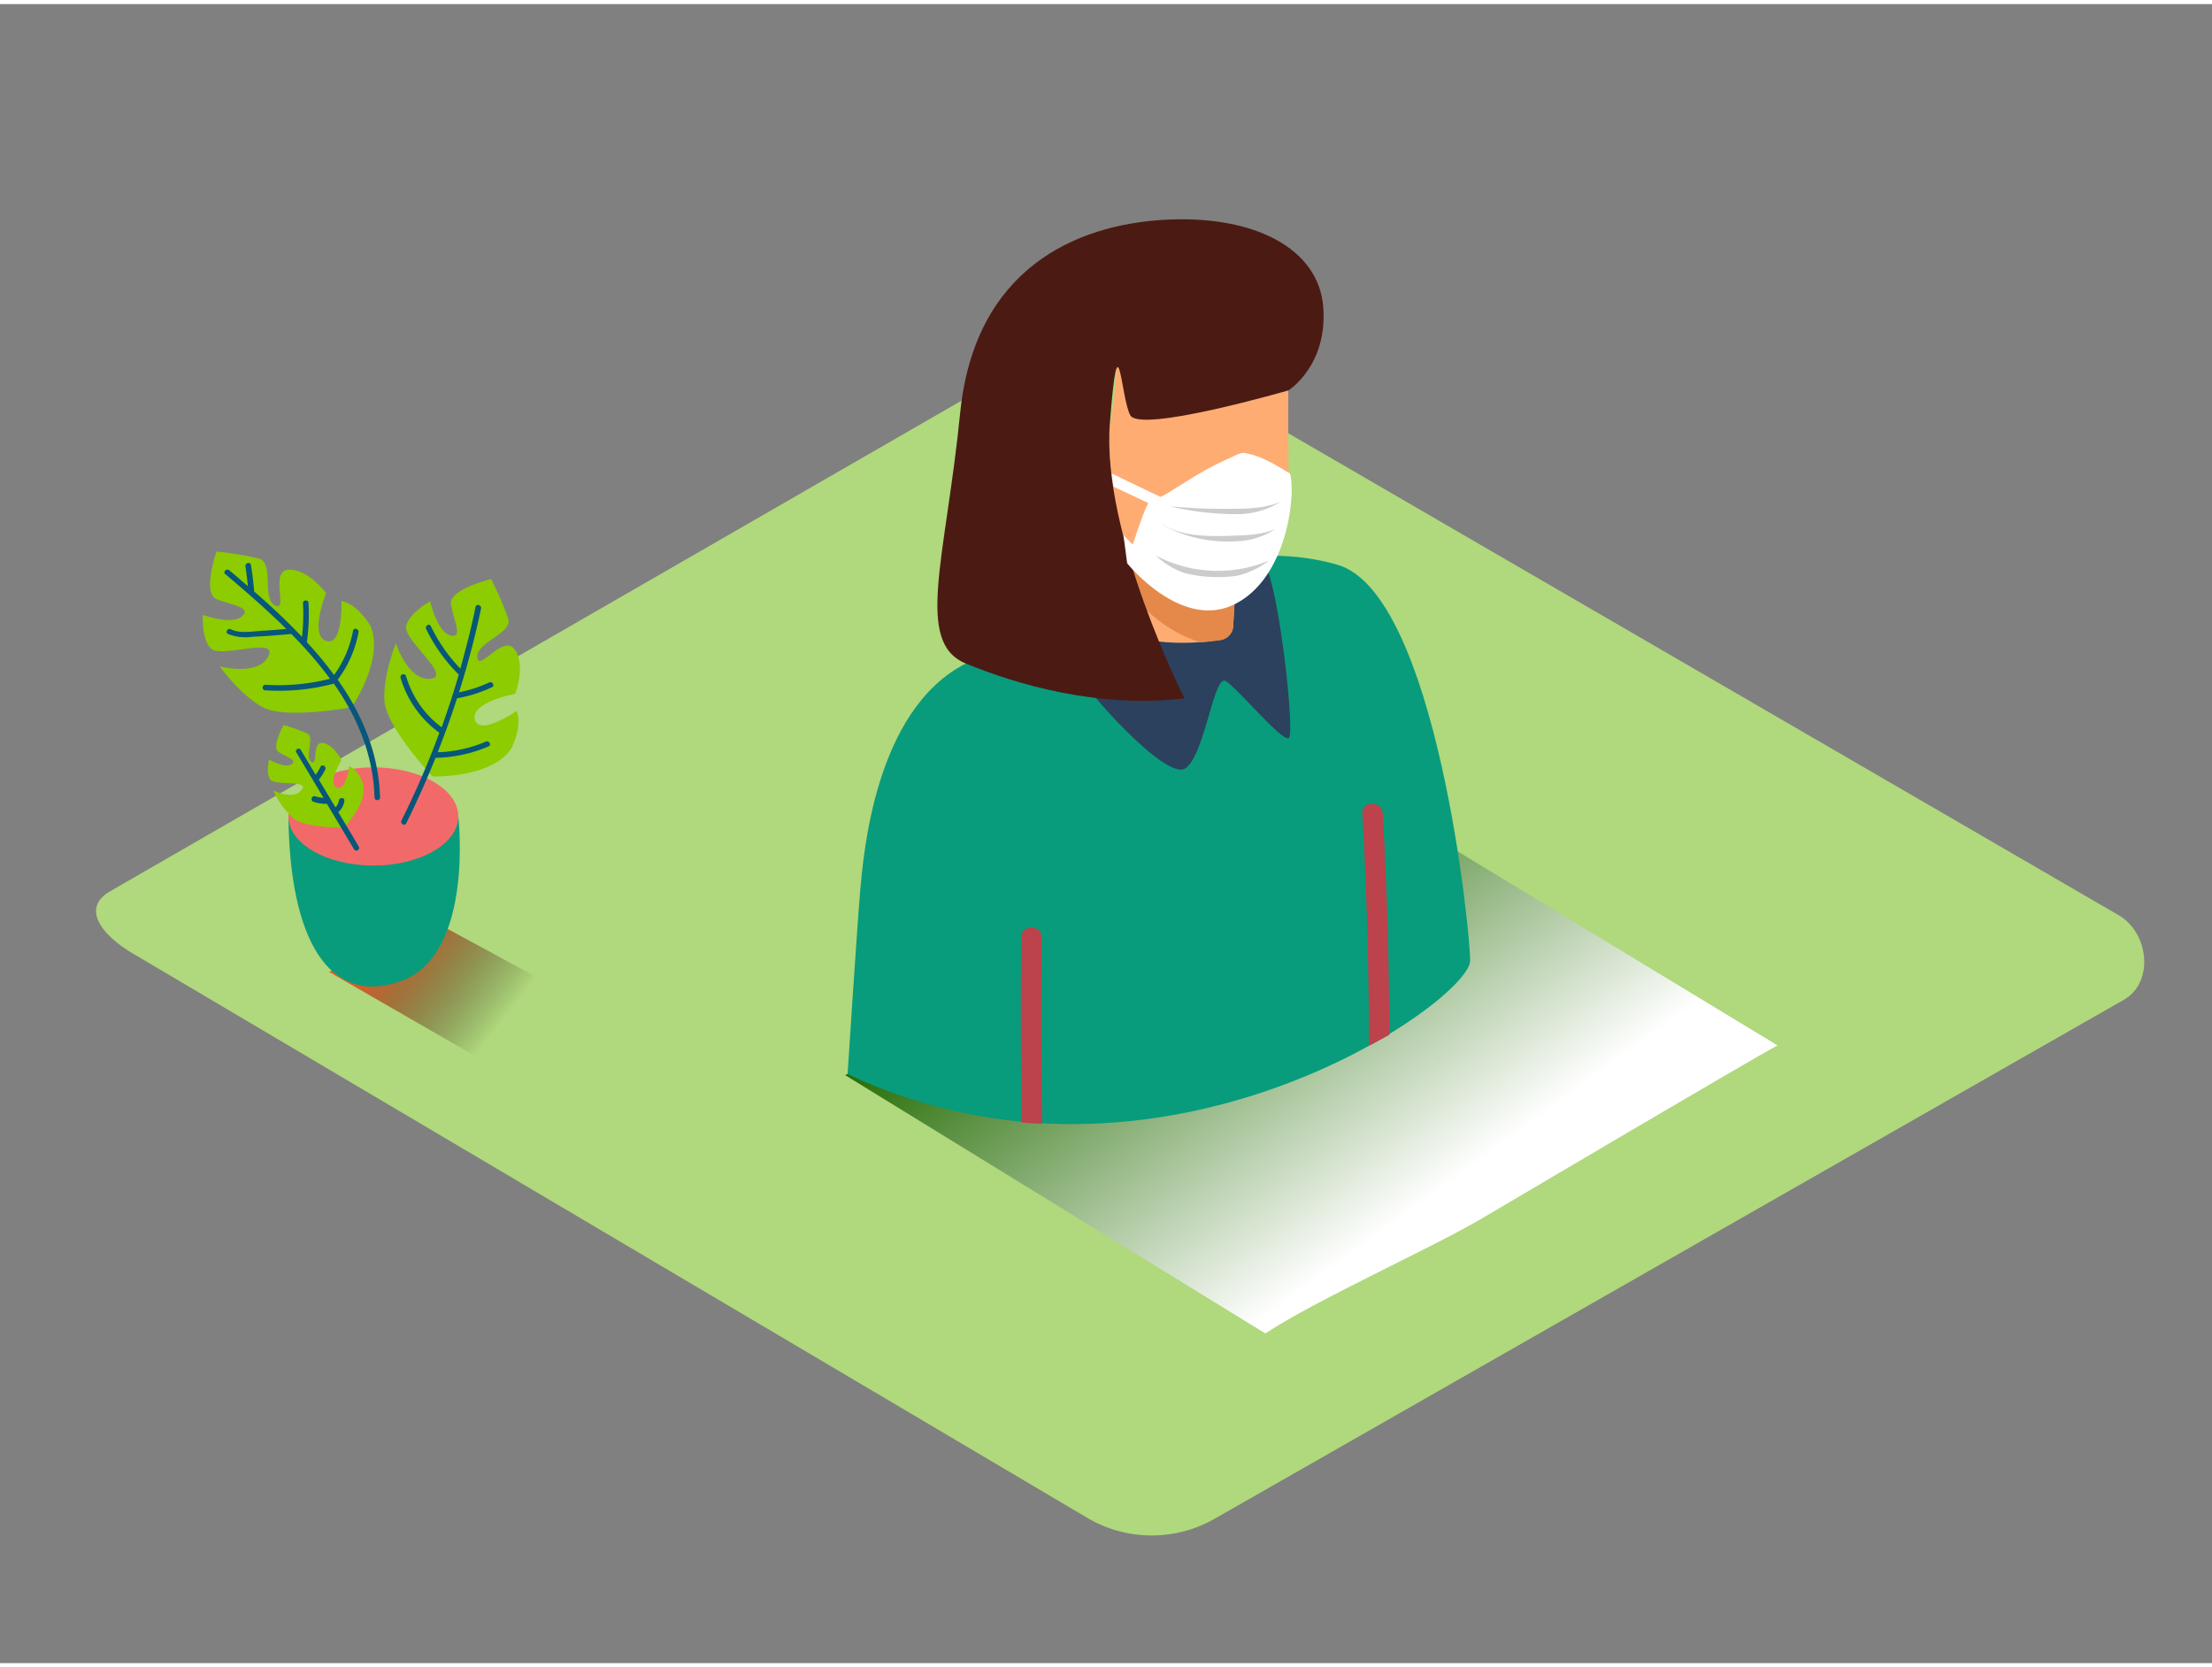 <svg xmlns="http://www.w3.org/2000/svg" xmlns:xlink="http://www.w3.org/1999/xlink" viewBox="0 0 400 300" width="406" height="306" class="illustration styles_illustrationTablet__1DWOa"><rect x="0" y="0" width="400" height="300" fill="#808080" stroke="none"/><defs><linearGradient id="linear-gradient" x1="208.3" y1="151.44" x2="256.44" y2="217.42" gradientUnits="userSpaceOnUse"><stop offset="0" stop-color="#226a00"></stop><stop offset="1" stop-color="#fff"></stop></linearGradient><linearGradient id="linear-gradient-2" x1="52.18" y1="184.25" x2="73.67" y2="167.37" gradientTransform="matrix(-1, 0, 0, 1, 142.78, 0)" gradientUnits="userSpaceOnUse"><stop offset="0" stop-opacity="0"></stop><stop offset="1" stop-color="#f15a24"></stop></linearGradient></defs><title>PP</title><g style="isolation: isolate;"><g id="Layer_2" data-name="Layer 2"><path d="M197.07,274,24.57,172c-5.49-3.08-10.2-8.15-4.85-11.46L192.84,60.78c2.6-1.61,6.54-2.66,9.18-1.13L383.1,164.74c5.49,3.19,6.48,12.1,1,15.29L219.81,273.8A22.94,22.94,0,0,1,197.07,274Z" fill="#b0d87c"></path><path d="M268.22,219.45c-9.55,5.63-30.27,14.87-39.4,20.94l-76-46.72L254,147.4l67.43,40.9C316.21,191.09,273.32,216.44,268.22,219.45Z" fill="url(#linear-gradient)" style="mix-blend-mode: multiply;"></path><path d="M153.27,193.48S155,166.6,155.58,160c.57-6,2.57-32.42,19.09-40.76,20.88-10.54,44.94-24.23,67.17-17.86,18,5.17,24.17,67.54,24,71.7C265.45,180.51,209.54,220,153.27,193.48Z" fill="#089c7c"></path><path d="M196,122.41c0,1.22,14.74,18,18.29,15.83s5.19-17.19,7.37-15.83,10.22,11.07,11.39,10.31-1.73-26.5-4.1-30.82S196,112.86,196,122.41Z" fill="#2b415d"></path><path d="M233,59.92s-.09,17.45,0,23.94c.09,6.84-2.8,25.31-14,24.72S196.2,94.91,196.2,91.92c0,0-11.36-7.07-4.94-12.51s6.92,3.77,6.92,3.77,3.49-5.06,3.72-18.65C201.89,64.52,217.94,67.06,233,59.92Z" fill="#ffac73"></path><path d="M196.72,110c5.74,5.29,15.06,6.27,23.69,5a2.81,2.81,0,0,0,2.59-2.44c.14-2.64.3-5.28.53-7.92L193.88,90.21l2.29,18.89S196.36,109.47,196.72,110Z" fill="#ffac73"></path><path d="M217.05,115.42c1.16-.08,2.31-.21,3.45-.37a2.71,2.71,0,0,0,2.5-2.36c.07-1.38.14-2.75.23-4.13-6.28,0-17.45-1.48-23.34-13.11A25.35,25.35,0,0,0,217.05,115.42Z" fill="#e5894a"></path><path d="M233,69.85s7.13-4.49,6.28-15.12S226.65,38.1,210.62,39s-34.39,8.77-37,35-8.27,41.39,1,45.23,24.11,8.16,39.57,6.32c0,0-15.06-29.75-13.49-49.78s1.93-4.74,3.68-1.43S233,69.85,233,69.85Z" fill="#4b1b13"></path><path d="M186.77,202.39c.56,0,1.11.08,1.67.08q-.24-16.85-.09-33.69c0-2.38-3.67-2.38-3.69,0q-.15,16.74.09,33.47Z" fill="#bc424b"></path><path d="M247.68,188.3h0a2.37,2.37,0,0,1,.39-.18l1-.55c.38-.22.78-.43,1.17-.64l1-.54q-.07-20-1.19-40c-.13-2.36-3.83-2.38-3.69,0q1.15,20.6,1.2,41.23A1.85,1.85,0,0,0,247.68,188.3Z" fill="#bc424b"></path><path d="M233.27,84.89c-2.71-1.62-5.06-3.16-8.22-3.72-.72-.13-2.21.74-2.87,1a60.92,60.92,0,0,0-7.7,4.2c-1.14.7-2.28,1.4-3.41,2.11-.81.51-3.42,1.63-3.79,2.49-1.59,3.69-3.45,10.15-3.45,10.15s9.73,12.17,19.39,7.42S234.36,88.44,233.27,84.89Z" fill="#fff"></path><polyline points="210.6 89.48 201.02 84.89 201.34 87.26 207.63 90.21 204.86 97.76 203.16 96.05 203.83 101.14" fill="#fff"></polyline><path d="M224.4,92.22A14.89,14.89,0,0,0,231.58,90c-2.91,1.2-6,1.27-9.31,1.27a101,101,0,0,1-10.7-.46A51,51,0,0,0,224.4,92.22Z" fill="#ccc"></path><path d="M223.38,97.14a13.41,13.41,0,0,0,7.28-2.24c-2.33,1.05-5.18,1.14-7.68,1.23-4.14.15-8.88.2-12.58-1.9l-.11,0A24.45,24.45,0,0,0,223.38,97.14Z" fill="#ccc"></path><path d="M214.32,102.92a25,25,0,0,0,9.39.45,15.24,15.24,0,0,0,5.79-2.75A24,24,0,0,1,209,99.71,14.22,14.22,0,0,0,214.32,102.92Z" fill="#ccc"></path><path d="M88.37,191.62,59.48,175l20.13-8.48,25.18,13.63A145.55,145.55,0,0,1,88.37,191.62Z" fill="url(#linear-gradient-2)"></path><path d="M82.88,146.9s2.9,24.92-10.28,29.74-20.24-7.72-20.44-29.74" fill="#089c7c"></path><ellipse cx="67.52" cy="146.9" rx="15.36" ry="8.88" fill="#f2696a"></ellipse><path d="M63.58,127.15s6-8.71,3.4-14.72c0,0-2.17-3.87-5.24-4.48,0,0,.31,8.25-2.77,7.2s0-8.64,0-8.64-3.23-4.37-6.76-4.23,0,7.72-2.46,6.46-.15-7.71-2.92-8.48A58.06,58.06,0,0,0,39.15,99s-2.61,7.53,0,8.6,6.45,1.44,4.61,3.1-7.07-.25-7.07-.25-.33,4.24,1.45,6.07,12.22-2.22,10.38,1.42-8.76,1.82-8.76,1.82,3.53,5.05,7.68,7.35S63.58,127.15,63.58,127.15Z" fill="#8ccc00"></path><path d="M62.17,148.94s4.35-4.3,3.5-8c0,0-.82-2.43-2.5-3.1,0,0-.71,4.72-2.34,3.79s.92-4.9.92-4.9-1.37-2.83-3.39-3.12S57.55,138,56.28,137s.74-4.39-.75-5.12a33.54,33.54,0,0,0-4.23-1.52s-2.29,4-.92,4.88,3.51,1.51,2.29,2.25-4-.89-4-.89-.64,2.37.18,3.6,7.18,0,5.74,1.91-5.17.1-5.17.1a16.35,16.35,0,0,0,3.58,5C55.12,149,62.17,148.94,62.17,148.94Z" fill="#8ccc00"></path><path d="M78.19,139.65s10.58.41,14.24-5c0,0,2.1-3.91,1-6.83,0,0-6.8,4.69-7.56,1.54s7.28-4.64,7.28-4.64,2-5.07-.06-8-6.51,4.15-6.77,1.4,6.42-4.27,5.58-7a58.06,58.06,0,0,0-3.09-7.14s-7.75,1.84-7.26,4.62,2.25,6.22-.14,5.55S77.79,108,77.79,108s-3.75,2-4.34,4.48,8.44,9.12,4.38,9.52-6.24-6.41-6.24-6.41S69.24,121.3,69.52,126,78.19,139.65,78.19,139.65Z" fill="#8ccc00"></path><path d="M41.45,102.37q1.68,1.42,3.38,2.9c-.12-1.2-.26-2.39-.45-3.58-.1-.63.86-.9,1-.27q.38,2.39.58,4.8c3,2.6,5.91,5.32,8.65,8.21a35.69,35.69,0,0,0,.18-6.11c0-.64,1-.64,1,0a36.71,36.71,0,0,1-.3,7.06,69.17,69.17,0,0,1,4.92,5.94,19.81,19.81,0,0,0,3.43-8c.12-.63,1.08-.36,1,.27a20.49,20.49,0,0,1-3.69,8.47.51.51,0,0,1-.1.09c4.4,6.23,7.42,13.22,7.68,21.32,0,.64-1,.64-1,0-.25-7.8-3.14-14.56-7.36-20.59a38.56,38.56,0,0,1-12.39,1.21c-.64,0-.64-1,0-1A37.78,37.78,0,0,0,59.68,122a72.53,72.53,0,0,0-7-8.09l-.09,0c-2.33.21-4.67.41-7,.5a8.55,8.55,0,0,1-4.35-.5c-.58-.29-.07-1.15.5-.86,1.62.81,3.87.38,5.6.28,1.48-.09,3-.21,4.44-.34-3.57-3.53-7.38-6.81-11.07-9.94C40.25,102.66,41,102,41.45,102.37Z" fill="#06577a"></path><path d="M72.44,121.83a.5.5,0,0,1,1-.27,17.71,17.71,0,0,0,6.42,9.22q1.7-4.72,3.11-9.53A29.87,29.87,0,0,1,77.06,113c-.28-.58.59-1.09.86-.5a29.1,29.1,0,0,0,5.33,7.67c1-3.68,2-7.39,2.74-11.15.13-.63,1.09-.36,1,.27Q85.37,117,83,124.45a23.45,23.45,0,0,0,5.46-1.78c.58-.27,1.09.59.5.86a24.53,24.53,0,0,1-6.31,2h0c-1.05,3.29-2.24,6.54-3.5,9.76a24.18,24.18,0,0,0,8.7-1.92c.59-.25,1.1.61.5.86a25.51,25.51,0,0,1-9.59,2.07q-2.41,6-5.3,11.83c-.29.58-1.15.07-.86-.5a156.06,156.06,0,0,0,6.85-15.87h0A18.81,18.81,0,0,1,72.44,121.83Z" fill="#06577a"></path><path d="M54.33,134.76l2.75,4.61a8.62,8.62,0,0,0,.87-1.44c.28-.58,1.14-.07.86.5a9.53,9.53,0,0,1-1.15,1.82l0,0,3,5a2,2,0,0,0,.61-1.2c.08-.63,1.08-.64,1,0a3.15,3.15,0,0,1-1.1,2.06l3.73,6.26a.5.5,0,0,1-.86.5l-4.92-8.25a7.47,7.47,0,0,1-2.43-.37c-.61-.2-.35-1.17.27-1a6.65,6.65,0,0,0,1.55.29l-5-8.36A.5.5,0,0,1,54.33,134.76Z" fill="#06577a"></path></g></g></svg>